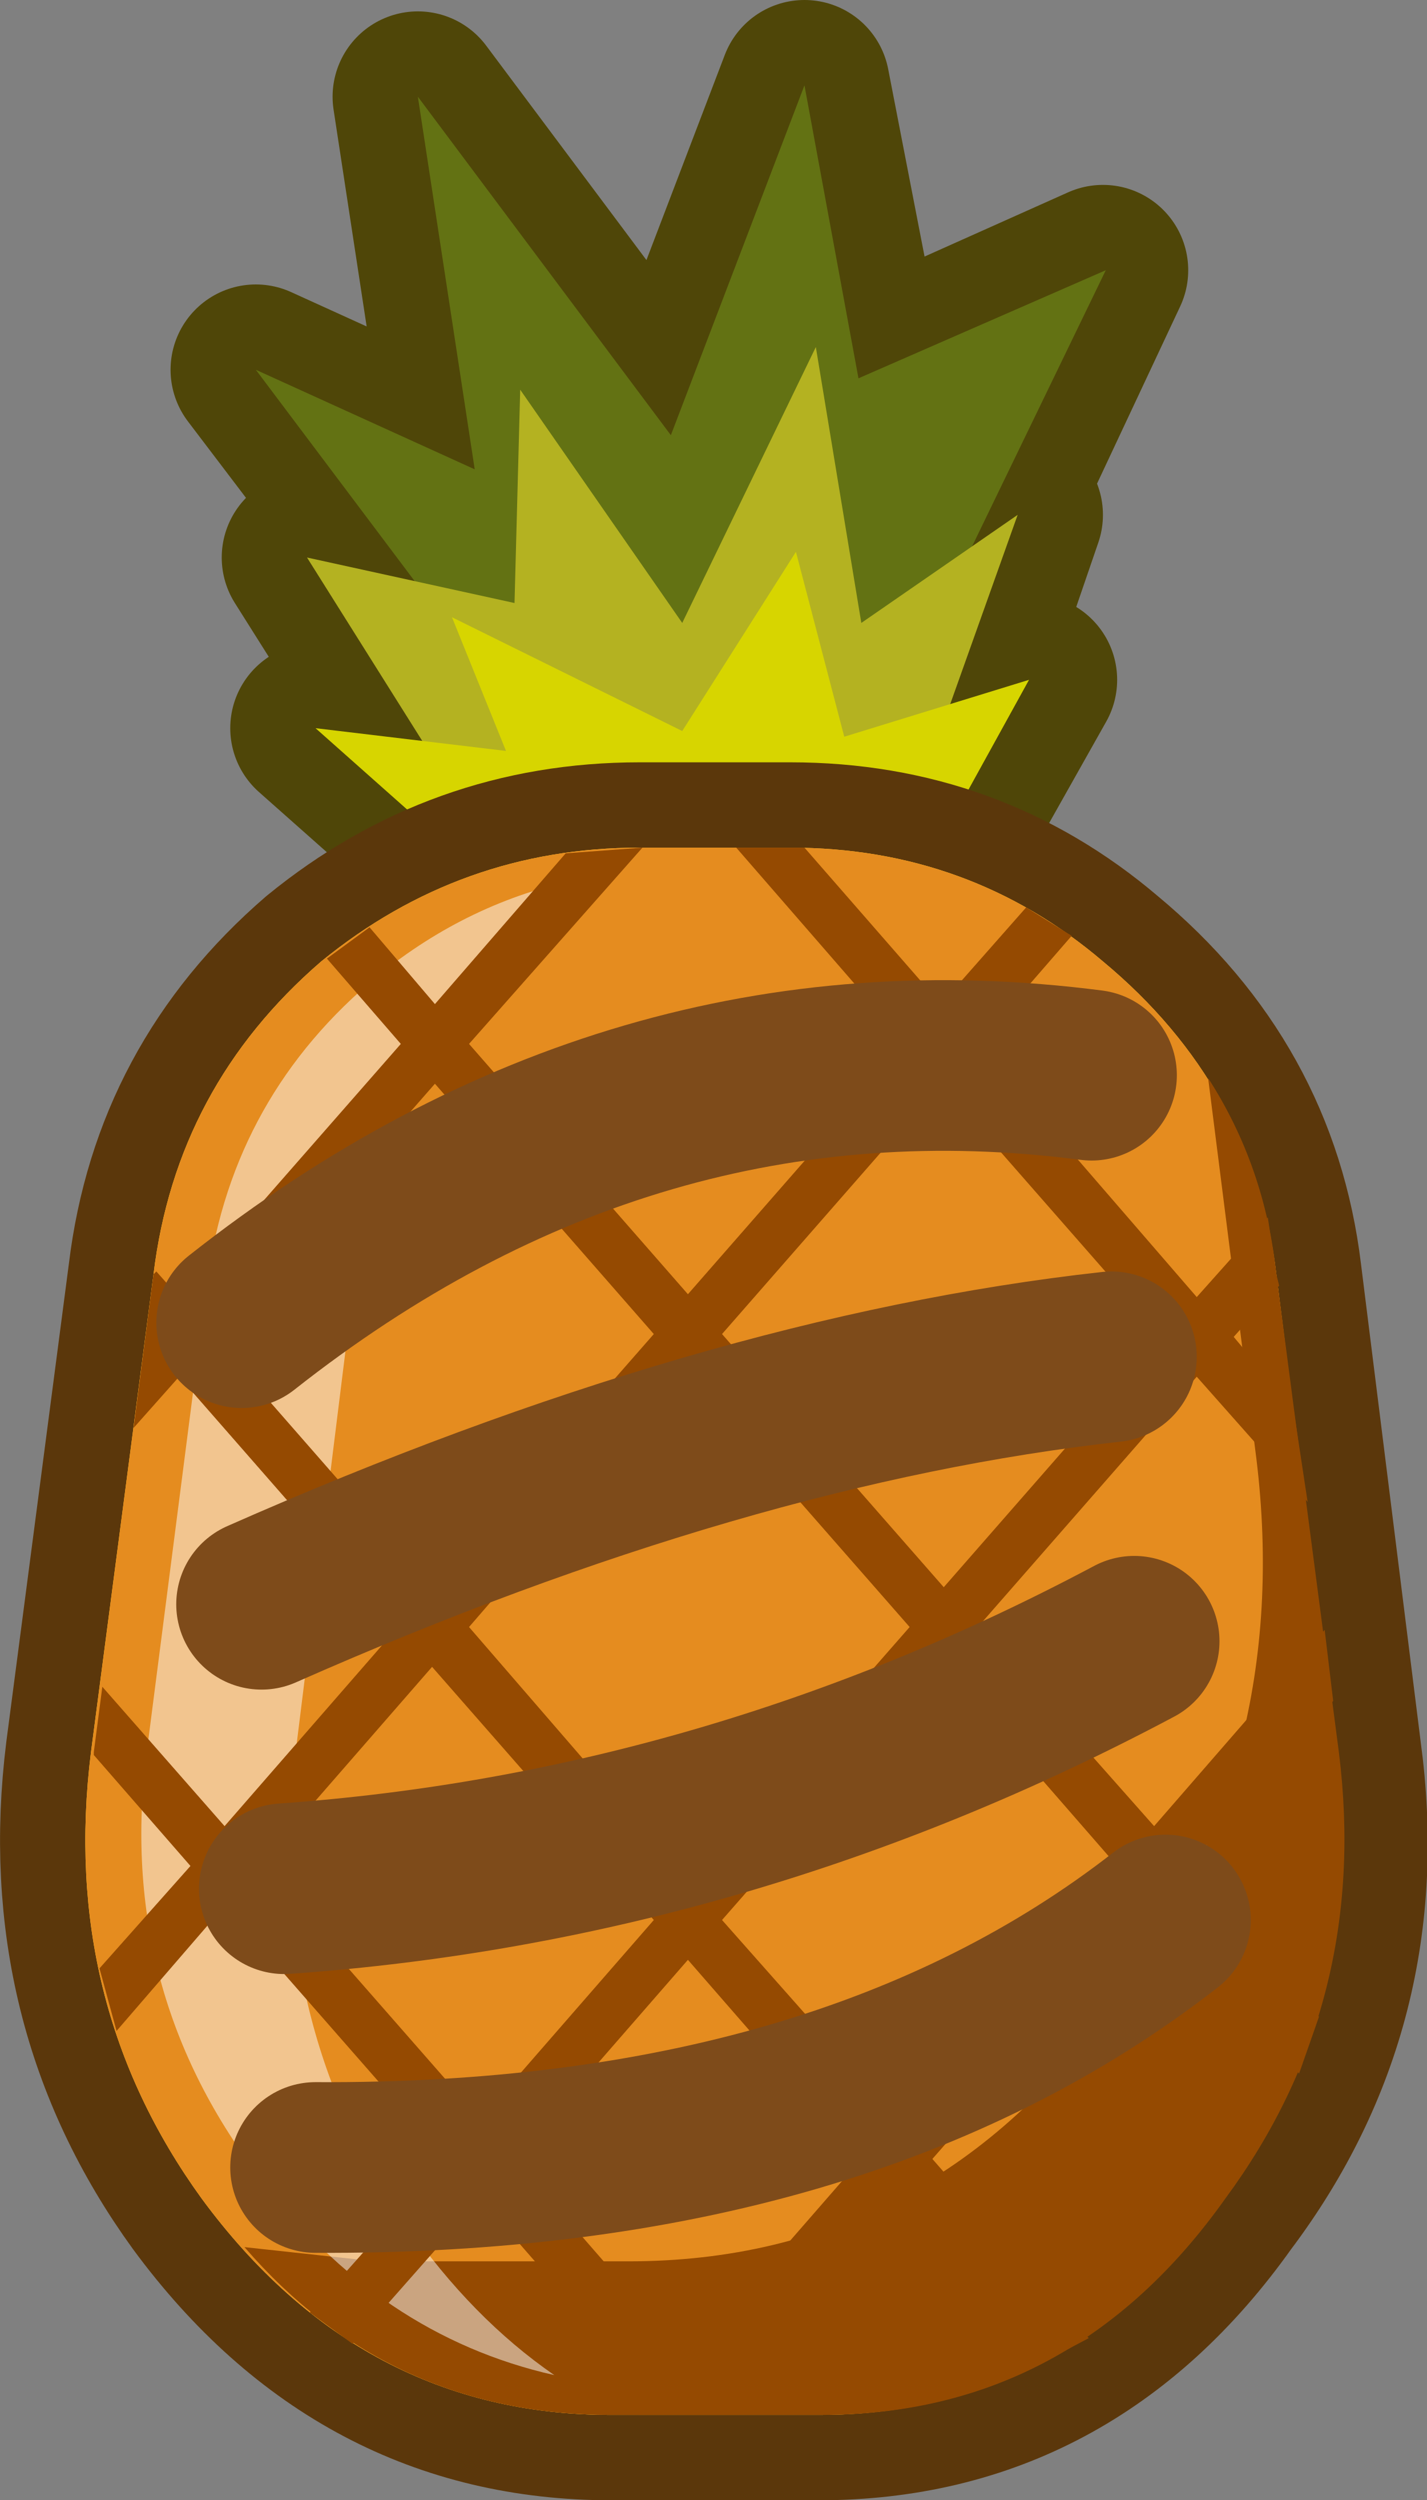 <?xml version="1.0" encoding="UTF-8" standalone="no"?>
<svg xmlns:xlink="http://www.w3.org/1999/xlink" height="43.95px" width="25.1px" xmlns="http://www.w3.org/2000/svg">
  <rect width="100%" height="100%" fill="#808080" stroke="none"/>
  <g transform="matrix(1.0, 0.0, 0.0, 1.0, 12.6, 21.95)">
    <path d="M-4.25 -13.7 L-8.1 -15.45 -5.25 -11.7 -7.2 -12.15 -5.15 -8.9 -7.05 -9.15 -3.1 -5.65 -3.05 -5.55 -2.7 -5.6 3.1 -5.65 5.55 -10.0 4.15 -9.55 5.3 -12.9 4.5 -12.3 6.8 -17.2 2.55 -15.3 1.55 -20.45 -0.8 -14.3 -5.25 -20.25 -4.25 -13.7 Z" fill="none" stroke="#4f4608" stroke-linecap="round" stroke-linejoin="round" stroke-width="3.0"/>
    <path d="M6.85 -17.2 L2.95 -9.15 -3.25 -9.0 -8.1 -15.45 -4.25 -13.7 -5.25 -20.25 -0.8 -14.3 1.55 -20.45 2.5 -15.3 6.85 -17.2" fill="#637213" fill-rule="evenodd" stroke="none"/>
    <path d="M-3.05 -5.55 L3.0 -6.45 5.3 -12.9 2.55 -11.0 1.75 -15.85 -0.6 -11.0 -3.45 -15.1 -3.55 -11.35 -7.2 -12.15 -3.05 -5.55" fill="#b4b221" fill-rule="evenodd" stroke="none"/>
    <path d="M-4.65 -11.1 L-0.6 -9.1 1.4 -12.25 2.25 -9.0 5.5 -10.0 3.1 -5.65 -3.05 -5.6 -7.05 -9.15 -3.7 -8.75 -4.65 -11.1" fill="#d7d500" fill-rule="evenodd" stroke="none"/>
    <path d="M-1.35 -7.05 Q-4.5 -7.05 -6.95 -5.05 -9.5 -2.85 -9.9 0.45 L-11.0 8.85 Q-11.55 13.25 -9.05 16.7 -6.25 20.5 -1.85 20.5 L1.8 20.5 Q6.2 20.5 8.9 16.7 11.5 13.25 10.9 8.85 L9.85 0.45 Q9.45 -2.85 6.8 -5.05 4.45 -7.05 1.3 -7.05 L-1.35 -7.05 Z" fill="none" stroke="#5b370b" stroke-linecap="round" stroke-linejoin="round" stroke-width="3.0"/>
    <path d="M-6.95 -5.05 Q-4.5 -7.05 -1.35 -7.05 L1.3 -7.05 Q4.45 -7.05 6.8 -5.05 9.45 -2.85 9.85 0.45 L10.9 8.85 Q11.5 13.25 8.9 16.7 6.2 20.5 1.8 20.5 L-1.85 20.5 Q-6.25 20.5 -9.05 16.7 -11.55 13.25 -11.0 8.85 L-9.9 0.45 Q-9.5 -2.85 -6.95 -5.05" fill="#ffcc33" fill-rule="evenodd" stroke="none"/>
    <path d="M1.3 -7.05 Q4.45 -7.05 6.8 -5.05 9.45 -2.85 9.85 0.45 L10.9 8.85 Q11.5 13.25 8.9 16.7 6.2 20.5 1.8 20.5 L-1.85 20.5 Q-6.25 20.5 -9.05 16.7 -11.55 13.25 -11.0 8.85 L-9.9 0.45 Q-9.5 -2.85 -6.95 -5.05 -4.5 -7.05 -1.35 -7.05 L1.3 -7.05" fill="#e58c1f" fill-rule="evenodd" stroke="none"/>
    <path d="M9.85 0.45 L10.95 8.85 Q11.5 13.25 8.95 16.7 6.25 20.5 1.85 20.5 L-1.85 20.5 Q-5.75 20.5 -8.3 17.55 L-6.0 17.8 -1.55 17.8 Q3.8 17.8 7.05 13.2 10.15 9.05 9.5 3.7 L8.65 -3.0 Q9.65 -1.45 9.85 0.45" fill="#954a01" fill-rule="evenodd" stroke="none"/>
    <path d="M-3.35 -5.8 Q-5.85 -3.5 -6.3 0.0 L-7.4 8.85 Q-7.95 13.55 -5.45 17.15 -4.3 18.8 -2.85 19.8 -5.95 19.1 -8.05 16.3 -10.6 12.95 -10.0 8.7 L-8.95 0.55 Q-8.5 -2.7 -5.95 -4.8 -4.35 -6.1 -2.4 -6.5 L-3.35 -5.8" fill="#ffffff" fill-opacity="0.498" fill-rule="evenodd" stroke="none"/>
    <path d="M-8.85 1.55 L-5.0 5.95 -1.1 1.5 -4.95 -2.9 -8.85 1.55 M0.35 -7.05 L1.3 -7.05 1.55 -7.05 3.95 -4.3 5.45 -6.0 6.25 -5.5 4.6 -3.6 8.45 0.85 9.7 -0.55 9.85 0.45 9.9 0.65 9.1 1.55 10.15 2.8 10.4 4.45 8.45 2.25 4.6 6.65 7.7 10.15 10.7 6.7 10.85 7.95 8.3 10.85 10.6 13.5 10.25 14.5 7.7 11.55 3.8 16.0 6.55 19.15 5.7 19.6 3.2 16.7 0.1 20.2 0.4 20.5 -1.35 20.5 -1.1 20.2 -4.15 16.7 -6.4 19.25 -7.15 18.7 -4.75 16.0 -8.65 11.55 -10.55 13.75 -10.85 12.65 -9.25 10.85 -10.95 8.9 -10.95 8.85 -10.8 7.7 -8.65 10.15 -5.6 6.65 -9.45 2.25 -10.25 3.15 -9.9 0.45 -9.85 0.4 -9.45 0.85 -5.55 -3.6 -6.85 -5.1 -6.1 -5.65 -4.95 -4.3 -2.65 -6.95 -1.3 -7.05 -4.35 -3.6 -0.5 0.8 3.35 -3.6 0.35 -7.05 M-8.05 10.85 L-4.15 15.3 -1.1 11.8 -5.0 7.35 -8.05 10.85 M0.1 1.5 L4.0 5.95 7.85 1.55 3.95 -2.9 0.1 1.5 M-4.35 6.65 L-0.5 11.1 3.4 6.65 -0.5 2.2 -4.35 6.65 M0.1 11.8 L3.2 15.3 7.05 10.85 4.0 7.35 0.1 11.8 M-3.55 16.0 L-0.5 19.5 2.55 16.0 -0.5 12.5 -3.55 16.0" fill="#954a01" fill-rule="evenodd" stroke="none"/>
    <path d="M-8.0 6.25 Q0.15 2.65 6.95 1.9 M-7.6 11.25 Q0.2 10.7 7.35 6.9 M-7.05 16.15 Q2.25 16.2 7.9 11.8 M-8.35 1.3 Q-1.5 -4.1 6.6 -3.05" fill="none" stroke="#7e4b1a" stroke-linecap="round" stroke-linejoin="round" stroke-width="3.0"/>
  </g>
</svg>
